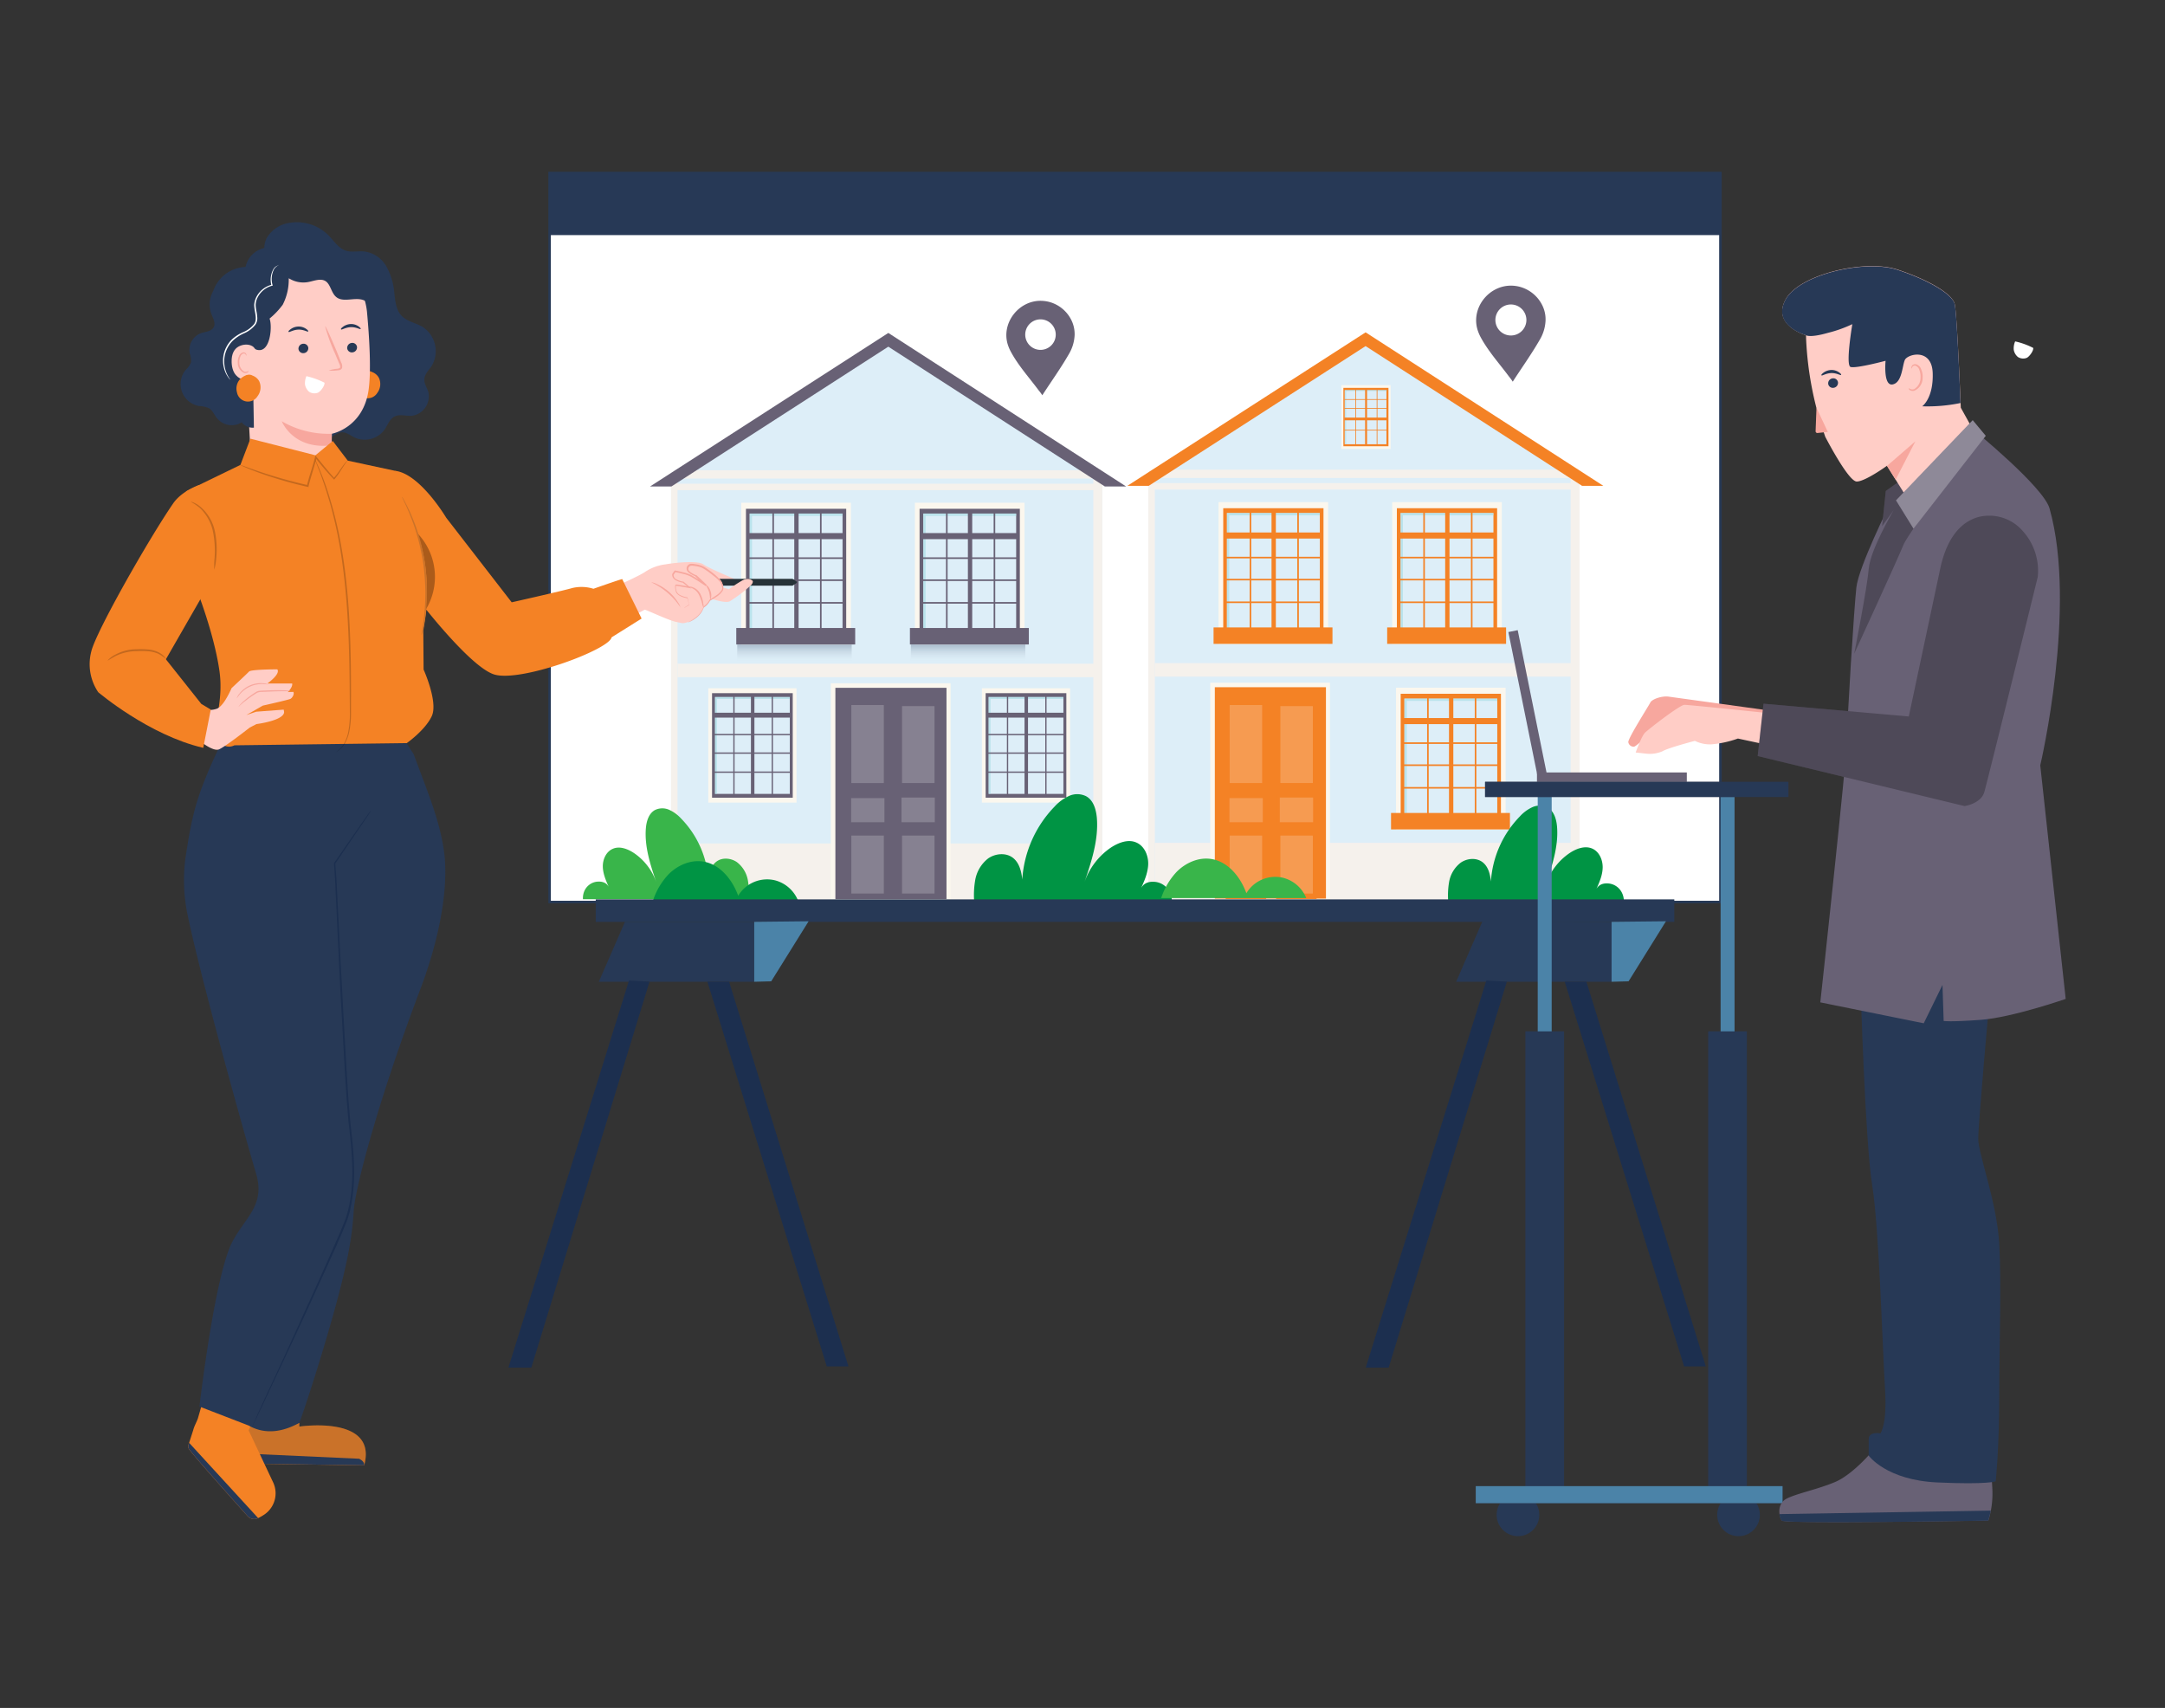 <svg xmlns="http://www.w3.org/2000/svg" xmlns:xlink="http://www.w3.org/1999/xlink" width="865.76" height="682.89" viewBox="0 0 865.76 682.89"><rect x="0" y="0" width="865.76" height="682.89" fill="#333333" stroke="none"/><defs><linearGradient id="fcbb0e82-05eb-45f9-a133-a3bc2c3e85ba" x1="317.7" y1="264.24" x2="317.7" y2="257.93" gradientUnits="userSpaceOnUse"><stop offset="0" stop-color="#c1d0d9" stop-opacity="0"/><stop offset="1" stop-color="#5e728d"/></linearGradient><linearGradient id="b9115de3-e084-40f1-b303-18910d61830b" x1="387.13" y1="264.24" x2="387.13" y2="257.9" xlink:href="#fcbb0e82-05eb-45f9-a133-a3bc2c3e85ba"/><clipPath id="b52f6da3-0761-4c1d-aa2d-7199c2bf9ec1"><path id="baa22142-cd12-449e-8503-23a8a517acad" data-name="SVGID" d="M83.07,553.4l21.81,6.16-5.45,12.33,9.81,20.84a10.26,10.26,0,0,1-4,13.13,15.84,15.84,0,0,1-2.65,1.39A3.6,3.6,0,0,1,99,606.19c-4.44-5-19.75-22-23.31-26.64a2,2,0,0,1-.32-1.86l1.88-5.83c.4-1.64,1.33-3.16,1.89-4.75Z" fill="#f48225" data-secondary="true"/></clipPath></defs><g style="isolation:isolate"><g id="a19a5eec-1be6-489f-9582-aafeb79999d4" data-name="Layer 1"><rect x="219.78" y="69.19" width="468.2" height="291.46" fill="#fff" stroke="#273956" stroke-miterlimit="10"/><rect x="219.78" y="69.19" width="468.41" height="24.81" fill="#273956"/><rect x="459.22" y="188.95" width="172.42" height="170.82" fill="#ddeef8"/><rect x="461.8" y="337.01" width="168.87" height="22.86" fill="#f5f1ec"/><rect x="461.8" y="265.14" width="168.87" height="5.39" fill="#f5f1ec"/><rect x="459.21" y="193.16" width="172.42" height="2.58" fill="#f5f1ec"/><rect x="459.22" y="188.95" width="2.59" height="170.82" fill="#f5f1ec"/><rect x="628.07" y="188.95" width="3.57" height="170.82" fill="#f5f1ec"/><rect x="487.28" y="200.77" width="43.83" height="56.77" fill="#fbf7ee"/><rect x="489.16" y="203.2" width="40.09" height="51.92" fill="#f48225" data-secondary="true"/><rect x="491.34" y="206.03" width="35.72" height="46.26" fill="#fdd0d0"/><rect x="490.63" y="205.1" width="37.15" height="48.11" fill="#ddeef8"/><polygon points="527.77 205.1 527.77 206.05 491.58 206.05 491.58 253.22 490.62 253.22 490.62 205.1 527.77 205.1" fill="#9adae1" opacity="0.52" style="mix-blend-mode:multiply"/><rect x="485.29" y="250.86" width="47.55" height="6.58" fill="#f48225" data-secondary="true"/><rect x="508.47" y="203.84" width="1.73" height="50.14" fill="#f48225" data-secondary="true"/><rect x="490.03" y="212.9" width="38.93" height="2.43" fill="#f48225" data-secondary="true"/><rect x="490.11" y="222.62" width="38.58" height="0.63" fill="#f48225" data-secondary="true"/><rect x="490.11" y="231.43" width="38.58" height="0.63" fill="#f48225" data-secondary="true"/><rect x="490.11" y="240.49" width="38.58" height="0.63" fill="#f48225" data-secondary="true"/><rect x="499.72" y="204.25" width="0.63" height="47.47" fill="#f48225" data-secondary="true"/><rect x="518.77" y="204.25" width="0.63" height="47.47" fill="#f48225" data-secondary="true"/><rect x="556.72" y="200.77" width="43.83" height="56.77" fill="#fbf7ee"/><rect x="558.59" y="203.2" width="40.09" height="51.92" fill="#f48225" data-secondary="true"/><rect x="560.78" y="206.03" width="35.72" height="46.26" fill="#fdd0d0"/><rect x="560.06" y="205.1" width="37.15" height="48.11" fill="#ddeef8"/><polygon points="597.21 205.1 597.21 206.05 561.02 206.05 561.02 253.22 560.06 253.22 560.06 205.1 597.21 205.1" fill="#9adae1" opacity="0.52" style="mix-blend-mode:multiply"/><rect x="554.72" y="250.86" width="47.55" height="6.58" fill="#f48225" data-secondary="true"/><rect x="577.91" y="203.84" width="1.73" height="50.14" fill="#f48225" data-secondary="true"/><rect x="559.47" y="212.9" width="38.93" height="2.43" fill="#f48225" data-secondary="true"/><rect x="559.55" y="222.62" width="38.58" height="0.63" fill="#f48225" data-secondary="true"/><rect x="559.55" y="231.43" width="38.58" height="0.63" fill="#f48225" data-secondary="true"/><rect x="559.55" y="240.49" width="38.58" height="0.63" fill="#f48225" data-secondary="true"/><rect x="569.16" y="204.25" width="0.63" height="47.47" fill="#f48225" data-secondary="true"/><rect x="588.21" y="204.25" width="0.63" height="47.47" fill="#f48225" data-secondary="true"/><rect x="558.25" y="274.97" width="43.83" height="56.77" fill="#fbf7ee"/><rect x="560.12" y="277.39" width="40.09" height="51.92" fill="#f48225" data-secondary="true"/><rect x="562.31" y="280.22" width="35.72" height="46.26" fill="#fdd0d0"/><rect x="561.59" y="279.3" width="37.15" height="48.11" fill="#ddeef8"/><polygon points="598.74 279.3 598.74 280.25 562.55 280.25 562.55 327.41 561.59 327.41 561.59 279.3 598.74 279.3" fill="#9adae1" opacity="0.52" style="mix-blend-mode:multiply"/><rect x="556.26" y="325.05" width="47.55" height="6.58" fill="#f48225" data-secondary="true"/><rect x="579.44" y="278.04" width="1.73" height="50.14" fill="#f48225" data-secondary="true"/><rect x="561" y="287.1" width="38.93" height="2.43" fill="#f48225" data-secondary="true"/><rect x="561.08" y="296.81" width="38.58" height="0.63" fill="#f48225" data-secondary="true"/><rect x="561.08" y="305.63" width="38.58" height="0.63" fill="#f48225" data-secondary="true"/><rect x="561.08" y="314.68" width="38.58" height="0.63" fill="#f48225" data-secondary="true"/><rect x="570.69" y="278.44" width="0.63" height="47.47" fill="#f48225" data-secondary="true"/><rect x="589.74" y="278.44" width="0.63" height="47.47" fill="#f48225" data-secondary="true"/><rect x="483.96" y="272.96" width="47.88" height="86.7" fill="#fbf7ee"/><rect x="485.8" y="274.77" width="44.43" height="84.51" fill="#f48225" data-secondary="true"/><polygon points="631.83 189.03 628.07 189.03 461.8 188.95 459.04 188.95 460.97 187.78 545.99 135.92 629.8 187.78 631.83 189.03" fill="#ddeef8"/><polygon points="631.83 189.03 631.63 189.03 631.63 191.11 459.21 191.11 459.21 188.95 459.04 188.95 460.97 187.78 629.8 187.78 631.83 189.03" fill="#f5f1ec"/><polygon points="641.17 194.26 632.66 194.26 546.09 138.38 459.35 194.26 450.81 194.26 546.09 132.88 641.17 194.26" fill="#f48225" data-secondary="true"/><rect x="536.37" y="153.99" width="19.71" height="25.53" fill="#fbf7ee"/><rect x="537.21" y="155.08" width="18.02" height="23.34" fill="#f48225" data-secondary="true"/><rect x="538.19" y="156.36" width="16.06" height="20.8" fill="#fdd0d0"/><rect x="537.72" y="155.99" width="16.7" height="21.63" fill="#ddeef8"/><polygon points="554.57 155.94 554.57 156.37 538.3 156.37 538.3 177.57 537.87 177.57 537.87 155.94 554.57 155.94" fill="#9adae1" opacity="0.52" style="mix-blend-mode:multiply"/><rect x="545.89" y="155.37" width="0.78" height="22.54" fill="#f48225" data-secondary="true"/><rect x="537.6" y="166.96" width="17.5" height="1.09" fill="#f48225" data-secondary="true"/><rect x="537.64" y="163.18" width="17.34" height="0.28" fill="#f48225" data-secondary="true"/><rect x="537.64" y="159.59" width="17.34" height="0.28" fill="#f48225" data-secondary="true"/><rect x="537.64" y="171.85" width="17.34" height="0.28" fill="#f48225" data-secondary="true"/><rect x="541.96" y="155.56" width="0.28" height="22.5" fill="#f48225" data-secondary="true"/><rect x="550.53" y="155.56" width="0.28" height="22.5" fill="#f48225" data-secondary="true"/><path d="M649.35,360.63h-70.2a31.28,31.28,0,0,1,.29-7.74,12.43,12.43,0,0,1,4.66-7.95c2.58-1.81,6.33-2.11,8.81-.17,2.26,1.76,3,4.83,3.29,7.69a41,41,0,0,1,11.55-26,15.59,15.59,0,0,1,5-3.71,7.09,7.09,0,0,1,6.09.1c2.64,1.48,3.58,4.79,3.81,7.79.61,7.84-2,15.53-4.49,23a24.57,24.57,0,0,1,9.45-12.51c2.7-1.82,6.19-3.14,9.15-1.82,2.75,1.23,4.16,4.45,4.13,7.47s-1.24,5.86-2.48,8.6c1.11-1.87,2.93-2.36,5.1-2.11a6.63,6.63,0,0,1,5.07,3.66A7.29,7.29,0,0,1,649.35,360.63Z" fill="#009444"/><path d="M616.78,122.14a14.12,14.12,0,0,0-9.27-7.53,14.27,14.27,0,0,0-3.31-.4c-9,0-16,9-13.34,17.67a17.63,17.63,0,0,0,1.37,3.19c3.08,5.6,7.45,10.42,11.24,15.54a18.69,18.69,0,0,1,1.46,2c3.58-5.56,7.49-11,10.77-16.71a16.34,16.34,0,0,0,2.35-7.72A12.7,12.7,0,0,0,616.78,122.14Zm-12.59,12a6.2,6.2,0,1,1,6.2-6.2A6.2,6.2,0,0,1,604.19,134.14Z" fill="#686175" data-primary="true"/><rect x="268.36" y="189.19" width="172.42" height="170.82" fill="#ddeef8"/><rect x="270.94" y="337.24" width="168.87" height="22.86" fill="#f5f1ec"/><rect x="270.94" y="265.37" width="168.87" height="5.39" fill="#f5f1ec"/><rect x="268.35" y="193.4" width="172.42" height="2.58" fill="#f5f1ec"/><rect x="268.36" y="189.19" width="2.58" height="170.82" fill="#f5f1ec"/><rect x="437.21" y="189.19" width="3.57" height="170.82" fill="#f5f1ec"/><rect x="296.43" y="201.01" width="43.83" height="56.77" fill="#fbf7ee"/><rect x="298.3" y="203.43" width="40.09" height="51.92" fill="#686175" data-primary="true"/><rect x="300.48" y="206.26" width="35.72" height="46.26" fill="#fdd0d0"/><rect x="299.77" y="205.33" width="37.15" height="48.11" fill="#ddeef8"/><polygon points="336.91 205.34 336.91 206.29 300.73 206.29 300.73 253.45 299.76 253.45 299.76 205.34 336.91 205.34" fill="#9adae1" opacity="0.52" style="mix-blend-mode:multiply"/><rect x="294.43" y="251.09" width="47.55" height="6.58" fill="#686175" data-primary="true"/><rect x="317.62" y="204.08" width="1.73" height="50.14" fill="#686175" data-primary="true"/><rect x="299.18" y="213.14" width="38.93" height="2.43" fill="#686175" data-primary="true"/><rect x="299.26" y="222.85" width="38.58" height="0.63" fill="#686175" data-primary="true"/><rect x="299.26" y="231.66" width="38.58" height="0.63" fill="#686175" data-primary="true"/><rect x="299.26" y="240.72" width="38.58" height="0.63" fill="#686175" data-primary="true"/><rect x="308.87" y="204.48" width="0.63" height="47.47" fill="#686175" data-primary="true"/><rect x="327.91" y="204.48" width="0.63" height="47.47" fill="#686175" data-primary="true"/><rect x="294.81" y="257.73" width="45.78" height="6.62" opacity="0.39" fill="url(#fcbb0e82-05eb-45f9-a133-a3bc2c3e85ba)" style="mix-blend-mode:multiply"/><rect x="365.86" y="201.01" width="43.83" height="56.77" fill="#fbf7ee"/><rect x="367.73" y="203.43" width="40.09" height="51.92" fill="#686175" data-primary="true"/><rect x="369.92" y="206.26" width="35.72" height="46.26" fill="#fdd0d0"/><rect x="369.2" y="205.33" width="37.15" height="48.11" fill="#ddeef8"/><polygon points="406.35 205.34 406.35 206.29 370.16 206.29 370.16 253.45 369.2 253.45 369.2 205.34 406.35 205.34" fill="#9adae1" opacity="0.52" style="mix-blend-mode:multiply"/><rect x="363.87" y="251.09" width="47.55" height="6.58" fill="#686175" data-primary="true"/><rect x="387.05" y="204.08" width="1.73" height="50.14" fill="#686175" data-primary="true"/><rect x="368.61" y="213.14" width="38.93" height="2.43" fill="#686175" data-primary="true"/><rect x="368.69" y="222.85" width="38.58" height="0.63" fill="#686175" data-primary="true"/><rect x="368.69" y="231.66" width="38.58" height="0.63" fill="#686175" data-primary="true"/><rect x="368.69" y="240.72" width="38.58" height="0.63" fill="#686175" data-primary="true"/><rect x="378.3" y="204.48" width="0.63" height="47.47" fill="#686175" data-primary="true"/><rect x="397.35" y="204.48" width="0.63" height="47.47" fill="#686175" data-primary="true"/><rect x="364.24" y="257.7" width="45.78" height="6.65" opacity="0.39" fill="url(#b9115de3-e084-40f1-b303-18910d61830b)" style="mix-blend-mode:multiply"/><rect x="392.64" y="275.2" width="35.29" height="45.71" fill="#fbf7ee"/><rect x="394.15" y="277.15" width="32.27" height="41.8" fill="#686175" data-primary="true"/><rect x="395.91" y="279.43" width="28.75" height="37.24" fill="#fdd0d0"/><rect x="395.33" y="278.69" width="29.91" height="38.73" fill="#ddeef8"/><polygon points="425.23 278.69 425.23 279.45 396.1 279.45 396.1 317.42 395.33 317.42 395.33 278.69 425.23 278.69" fill="#9adae1" opacity="0.52" style="mix-blend-mode:multiply"/><rect x="409.7" y="277.67" width="1.39" height="40.37" fill="#686175" data-primary="true"/><rect x="394.85" y="284.97" width="31.34" height="1.95" fill="#686175" data-primary="true"/><rect x="394.92" y="293.44" width="31.06" height="0.53" fill="#686175" data-primary="true"/><rect x="394.92" y="300.85" width="31.06" height="0.53" fill="#686175" data-primary="true"/><rect x="394.92" y="308.47" width="31.06" height="0.53" fill="#686175" data-primary="true"/><rect x="402.65" y="278" width="0.51" height="39.91" fill="#686175" data-primary="true"/><rect x="417.99" y="278" width="0.51" height="39.91" fill="#686175" data-primary="true"/><rect x="283.23" y="275.2" width="35.29" height="45.71" fill="#fbf7ee"/><rect x="284.74" y="277.15" width="32.27" height="41.8" fill="#686175" data-primary="true"/><rect x="286.5" y="279.43" width="28.75" height="37.24" fill="#fdd0d0"/><rect x="285.92" y="278.69" width="29.91" height="38.73" fill="#ddeef8"/><polygon points="315.82 278.69 315.82 279.45 286.69 279.45 286.69 317.42 285.92 317.42 285.92 278.69 315.82 278.69" fill="#9adae1" opacity="0.52" style="mix-blend-mode:multiply"/><rect x="300.29" y="277.67" width="1.39" height="40.37" fill="#686175" data-primary="true"/><rect x="285.44" y="284.97" width="31.34" height="1.95" fill="#686175" data-primary="true"/><rect x="285.51" y="293.44" width="31.06" height="0.53" fill="#686175" data-primary="true"/><rect x="285.51" y="300.85" width="31.06" height="0.53" fill="#686175" data-primary="true"/><rect x="285.51" y="308.47" width="31.06" height="0.53" fill="#686175" data-primary="true"/><rect x="293.24" y="278" width="0.51" height="39.91" fill="#686175" data-primary="true"/><rect x="308.58" y="278" width="0.51" height="39.91" fill="#686175" data-primary="true"/><rect x="332.23" y="273.19" width="47.88" height="86.7" fill="#fbf7ee"/><rect x="334.06" y="275.01" width="44.43" height="84.51" fill="#686175" data-primary="true"/><polygon points="440.97 189.27 437.21 189.27 270.94 189.19 268.18 189.19 270.11 188.01 355.13 136.15 438.94 188.01 440.97 189.27" fill="#ddeef8"/><polygon points="440.97 189.27 440.78 189.27 440.78 191.35 268.36 191.35 268.36 189.19 268.18 189.19 270.11 188.01 438.94 188.01 440.97 189.27" fill="#f5f1ec"/><polygon points="450.31 194.5 441.8 194.5 355.23 138.61 268.5 194.5 259.96 194.5 355.23 133.12 450.31 194.5" fill="#686175" data-primary="true"/><path d="M468.6,360.86h-79a34.74,34.74,0,0,1,.33-8.71,14,14,0,0,1,5.25-8.94c2.89-2,7.12-2.38,9.91-.2,2.54,2,3.38,5.44,3.7,8.66a46.14,46.14,0,0,1,13-29.25,17.78,17.78,0,0,1,5.69-4.17,8,8,0,0,1,6.85.11c3,1.66,4,5.39,4.3,8.77.68,8.83-2.21,17.48-5.06,25.86a27.75,27.75,0,0,1,10.63-14.08c3.05-2,7-3.53,10.3-2,3.1,1.39,4.69,5,4.66,8.4s-1.4,6.6-2.8,9.68c1.25-2.1,3.3-2.65,5.74-2.37a7.46,7.46,0,0,1,5.71,4.12A8.19,8.19,0,0,1,468.6,360.86Z" fill="#009444"/><path d="M233.12,359.54h66.26a29.29,29.29,0,0,0-.27-7.31,11.72,11.72,0,0,0-4.4-7.5c-2.43-1.71-6-2-8.31-.16-2.13,1.66-2.84,4.55-3.11,7.25a38.68,38.68,0,0,0-10.9-24.52,14.76,14.76,0,0,0-4.77-3.5,6.73,6.73,0,0,0-5.75.1c-2.48,1.39-3.37,4.52-3.6,7.35-.57,7.4,1.85,14.66,4.24,21.69a23.23,23.23,0,0,0-8.91-11.81c-2.55-1.71-5.85-3-8.64-1.71-2.6,1.16-3.93,4.2-3.9,7s1.17,5.54,2.34,8.12c-1-1.76-2.77-2.22-4.81-2A6.27,6.27,0,0,0,233.8,356,7.06,7.06,0,0,0,233.12,359.54Z" fill="#39b54a"/><path d="M319.13,360.08h-58a28,28,0,0,1,6.21-10.5c3.57-3.59,8.69-5.86,13.69-5.13,6.83,1,11.83,7.22,14.16,13.71A13.47,13.47,0,0,1,310,352,13.69,13.69,0,0,1,319.13,360.08Z" fill="#009444"/><path d="M428.47,128.07a13.87,13.87,0,0,0-9.12-7.41,14.39,14.39,0,0,0-3.26-.39c-8.81,0-15.69,8.9-13.12,17.39a16.43,16.43,0,0,0,1.35,3.14c3,5.52,7.32,10.26,11.05,15.3a17.69,17.69,0,0,1,1.44,1.94c3.52-5.47,7.37-10.79,10.61-16.44a16.29,16.29,0,0,0,2.31-7.59A12.64,12.64,0,0,0,428.47,128.07Zm-12.39,11.82a6.1,6.1,0,1,1,6.1-6.11A6.1,6.1,0,0,1,416.08,139.89Z" fill="#686175" data-primary="true"/><rect x="238.23" y="359.6" width="431.31" height="8.99" fill="#273956"/><polygon points="249.91 368.59 239.46 392.54 301.61 392.54 301.61 368.58 249.91 368.59" fill="#273956"/><polygon points="301.61 392.54 308.4 392.36 323.36 368.35 301.61 368.58 301.61 392.54" fill="#4b83a8"/><polygon points="282.88 392.51 330.61 546.33 339.29 546.33 291.56 392.51 282.88 392.51" fill="#1c2f4f"/><polygon points="259.73 392.51 212.48 546.81 203.31 546.81 251.53 392.03 259.73 392.51" fill="#1c2f4f"/><polygon points="592.81 368.39 582.3 392.54 644.45 392.54 644.45 368.58 592.81 368.39" fill="#273956"/><polygon points="644.45 392.54 651.25 392.36 666.2 368.35 644.45 368.58 644.45 392.54" fill="#4b83a8"/><polygon points="625.72 392.51 673.45 546.33 682.13 546.33 634.39 392.51 625.72 392.51" fill="#1c2f4f"/><polygon points="602.57 392.51 555.32 546.81 546.15 546.81 594.37 392.03 602.57 392.51" fill="#1c2f4f"/><circle cx="695.22" cy="605.68" r="8.53" fill="#273956"/><circle cx="607.02" cy="605.68" r="8.53" fill="#273956"/><rect x="614.92" y="316.94" width="5.58" height="279.12" fill="#4b83a8"/><rect x="609.98" y="412.36" width="15.48" height="183.7" fill="#273956"/><rect x="688.05" y="316.94" width="5.58" height="279.12" fill="#4b83a8"/><rect x="683.08" y="412.36" width="15.48" height="183.7" fill="#273956"/><rect x="590.14" y="594.2" width="122.69" height="6.83" fill="#2f2e41"/><rect x="590.14" y="594.2" width="122.69" height="6.83" fill="#4b83a8"/><path d="M748.93,580s-7.92,9.55-15.15,12.58-15.84,4.67-19.58,6.77-2.8,7.22-1.64,8.62,82.55,0,82.55,0a35.91,35.91,0,0,0,1.64-11.87,105,105,0,0,0-1.16-12.14Z" fill="#686175" data-primary="true"/><path d="M712.52,608c1.18,1.41,82.55,0,82.55,0a31.1,31.1,0,0,0,1-4l-84.49,1.39A5.52,5.52,0,0,0,712.52,608Z" fill="#273956"/><path d="M744,393.68s1.85,62.92,4.66,80.15,4.21,67.11,5.14,81.55-1.87,17.72-1.87,17.72-4.66-.92-4.66,2.33V582s7,9.81,27.5,10.73,23.3-.47,23.3-.47,1.4-13,1.4-34,.94-44.29,0-61-8.39-35.88-8.39-41.94,4.66-57.77,4.66-57.77,1.86-13.53-11.65-14S744,385.8,744,385.8Z" fill="#273956"/><path d="M755.8,201.42s-12.53,25.1-13.46,33.46-3.72,53-3.72,60.41-10.7,105.49-10.7,105.49l41.36,8.36,7.5-15.33.47,14.4s2.33.48,14.88-.45,33.92-8.37,33.92-8.37L815.88,306s14.86-63.2,3.71-102.71c-2.45-8.68-30.6-31.59-30.6-31.59Z" fill="#686175" data-primary="true"/><path d="M761.1,191.31l-7,5-1.46,14.07,4.66-6.46s-9.38,15.81-10,23.44-5.82,34-5.82,34,17-36.93,19.63-43.38,30.2-41.06,30.2-41.06l-8.79-5.82Z" fill="#686175" data-primary="true"/><path d="M761.1,191.31l-7,5-1.46,14.07,4.66-6.46s-9.38,15.81-10,23.44-5.82,34-5.82,34,17-36.93,19.63-43.38,30.2-41.06,30.2-41.06l-8.79-5.82Z" opacity="0.25" style="isolation:isolate"/><path d="M729.25,172.74l.64,1.88s9.22,17.91,12.6,17.91,12.09-6.3,12.09-6.3l9.67,15.48,24.68-30L784.1,163s-1.48-37.59-2.45-41.48-9.64-9.31-22.71-13.69-39.68,1.86-45,12.1,8.24,14.1,8.24,14.1a13.54,13.54,0,0,1,.06,1.4A134,134,0,0,0,729.25,172.74Z" fill="#ffcdc6"/><path d="M758.89,107.91c-13-4.35-39.68,1.86-45,12.1s8.23,14,8.23,14,1.48,1.19,8.83-.92a51.31,51.31,0,0,0,9.78-3.49s-2.8,16.41-.71,17.12,14-2.46,14-2.46-1,10.14,2.8,9.45,3.84-7.34,4.9-9.77,10.83-4.92,11.15,5.22-4.19,13.29-4.19,13.29a64.92,64.92,0,0,0,15.3-1.31c-.27-7.65-1.49-36.24-2.33-39.61C780.69,117.76,771.9,112.25,758.89,107.91Z" fill="#273956"/><polygon points="754.58 186.29 765.93 176.46 758.04 191.78 754.58 186.29" fill="#f7a79e"/><polygon points="788.87 168 758.19 200.06 765.19 211.37 794.08 174.25 788.87 168" fill="#686175" data-primary="true"/><polygon points="788.87 168 758.19 200.06 765.19 211.37 794.08 174.25 788.87 168" fill="#fff" opacity="0.25" style="isolation:isolate"/><path d="M705.21,283.77l-37.83-5.22c-2.77-.42-6.79,1-7.43,2.33s-9.16,14.64-8.8,15.91a2.16,2.16,0,0,0,2.2,1.76c1.1,0,6.6-5.83,6.6-5.83l8.77-3.29s-9.13,5.48-7.32,6.39,3.85.14,6-.53,7.7-2.33,7.7-2.33a42.42,42.42,0,0,0,7.43,1.09c2.94,0,7.86-3.49,7.86-3.49L706,293.29Z" fill="#f7a79e"/><path d="M706.6,285.07s-31.17-3.26-33-3.26-14.41,9.77-15.8,11.16-3.71,7.9-3.71,7.9l4.18.46a12.81,12.81,0,0,0,6.5-.93c2.32-1.4,13-4.18,13-4.18a13.58,13.58,0,0,0,6.5,1.4,41.68,41.68,0,0,0,10.7-2.33l13,2.79Z" fill="#ffcdc6"/><path d="M791.08,206.74a17.67,17.67,0,0,1,17.69,5.46,23.71,23.71,0,0,1,6.1,18.5s-20,81.32-21.37,86-7.91,5.59-7.91,5.59l-82.71-20,2.33-20.92,58.1,5.11,12.54-59C778.82,213.47,785.32,208.35,791.08,206.74Z" fill="#686175" data-primary="true"/><path d="M791.08,206.74a17.67,17.67,0,0,1,17.69,5.46,23.71,23.71,0,0,1,6.1,18.5s-20,81.32-21.37,86-7.91,5.59-7.91,5.59l-82.71-20,2.33-20.92,58.1,5.11,12.54-59C778.82,213.47,785.32,208.35,791.08,206.74Z" opacity="0.25" style="isolation:isolate"/><g id="a6432cae-1dff-4cdb-8583-c27c72409c6c" data-name="a820c206-3be4-4c60-96e0-5d11a03dad6b"><rect x="609.08" y="251.74" width="3.81" height="59.92" transform="translate(-43.73 126.78) rotate(-11.44)" fill="#686175" data-primary="true"/><rect x="614.62" y="308.85" width="59.92" height="3.81" fill="#686175" data-primary="true"/></g><rect x="593.87" y="312.61" width="121.29" height="6.05" fill="#2f2e41"/><rect x="593.87" y="312.61" width="121.29" height="6.05" fill="#273956"/><path d="M108.93,105.62c-3.28-2.09-4.08-6.93-2.3-10.4a12.68,12.68,0,0,1,9.42-6.16,17.85,17.85,0,0,1,15.4,5.12c2.13,2.18,3.85,5,6.72,6,2.54.88,5.33,0,8,.44a12,12,0,0,1,8.43,6.06A25.94,25.94,0,0,1,157.67,117c.38,3.28.64,6.87,2.91,9.24s5.71,2.82,8.45,4.49a11.58,11.58,0,0,1,3.45,15.82c-1.09,1.54-2.66,3.08-2.78,5s1,3.32,1.54,5a7.84,7.84,0,0,1-5.65,9.52,9.06,9.06,0,0,1-1,.19c-2.29.12-4.73-.76-6.78.26s-2.78,3.46-4.09,5.33a9.8,9.8,0,0,1-11.93,3.08c-1.67-.83-3.25-2.19-5.12-2.06s-3.33,1.71-5.16,2.07c-2.39.47-4.63-1.3-6.17-3.29s-2.41-4.31-4.25-6c-2.39-2.12-5.74-2.65-8.76-3.69A24.74,24.74,0,0,1,97,130.49a25.17,25.17,0,0,1,1.37-3.21" fill="#273956"/><path d="M143.73,150.37a6.89,6.89,0,0,1,2.66-1.76h-.2a3.82,3.82,0,0,1,.57-.11,2.7,2.7,0,0,1,2.08.27h0a5,5,0,0,1,2.7,2.35,5.87,5.87,0,0,1-.68,6,4.47,4.47,0,0,1-8.2-1.54A5.52,5.52,0,0,1,143.73,150.37Z" fill="#f48225" data-secondary="true"/><path d="M100.13,179.77l-3.29-60.33a5.45,5.45,0,0,1,4.71-5.66l28.68-8.11c9.25-1.25,15.7,10,16.55,19.24.94,10.29,1.68,22.89.67,30.62-2,15.54-14.74,17.9-14.74,17.9s-.09,3.91,0,9.53l-5.85,19.12Z" fill="#ffcdc6"/><path d="M142.77,138.83a2,2,0,0,1-1.85,2.06,1.86,1.86,0,0,1-2.08-1.64.22.22,0,0,1,0-.08,2,2,0,0,1,1.85-2.06,1.86,1.86,0,0,1,2.08,1.64A.22.22,0,0,1,142.77,138.83Z" fill="#273956"/><path d="M144.22,131.54c-.23.27-1.77-.8-3.91-.73s-3.67,1.17-3.9.92.12-.59.79-1.11a5.58,5.58,0,0,1,3.08-1.06,5.14,5.14,0,0,1,3.08.92C144.11,131,144.34,131.42,144.22,131.54Z" fill="#273956"/><path d="M123.29,139.14a2,2,0,0,1-1.85,2.06,1.9,1.9,0,0,1-2.09-1.71v0a2,2,0,0,1,1.85-2.05,1.89,1.89,0,0,1,2.09,1.65A.22.22,0,0,0,123.29,139.14Z" fill="#273956"/><path d="M123.24,132.53c-.23.28-1.77-.8-3.9-.74s-3.68,1.19-3.91.93.11-.59.79-1.1a5.4,5.4,0,0,1,3.08-1.06,5.22,5.22,0,0,1,3.08.91C123.13,132,123.42,132.42,123.24,132.53Z" fill="#273956"/><path d="M131.45,148.15a14,14,0,0,1,3.45-.72c.54-.08,1-.2,1.14-.57a2.86,2.86,0,0,0-.42-1.54l-1.72-4.12A71.3,71.3,0,0,1,130,130.42c.24-.09,2.38,4.62,4.79,10.41l1.66,4.13a3.07,3.07,0,0,1,.34,2.14,1.3,1.3,0,0,1-.86.82,3.23,3.23,0,0,1-.93.15A13.31,13.31,0,0,1,131.45,148.15Z" fill="#f7a79e"/><path d="M132.67,173.43a37.17,37.17,0,0,1-20-5s4.47,11.5,19.92,9.62Z" fill="#f7a79e"/><path d="M157.2,121.64a10.78,10.78,0,0,0-4.08-5.87,39.61,39.61,0,0,1-3.45-2c-2.23-1.8-2.74-5-4.13-7.46a11.73,11.73,0,0,0-8.9-5.91c-3.08-.31-6.16.61-9.24-.14-2.22-.55-4.14-2-6.38-2.42-4.33-.85-8.38,2.31-11.46,5.42,0,3.08,2.47,5.21,4.87,7.21a10.77,10.77,0,0,0,8.75,2.31c2.39-.43,5-1.63,7-.37s2.27,4.62,4.19,6.27c2.74,2.39,7.12.16,10.6,1.19,2.7.8,4.38,3.37,6.16,5.54s4.48,4.22,7.16,3.42A30.8,30.8,0,0,0,157.2,121.64Z" fill="#273956"/><path d="M124.47,108.47c-1.94-.57-5.94-1.83-7-3.53a12,12,0,0,0-10.4-6,9.86,9.86,0,0,0-8.87,7.79A14.23,14.23,0,0,0,86,114.6a17.11,17.11,0,0,0-.77,1.82,10.82,10.82,0,0,0-.72,9.06c.68,1.77,1.83,3.72.92,5.39s-3.26,1.74-5.08,2.35a7.17,7.17,0,0,0-4.5,8,9,9,0,0,1,.57,3.52,7.7,7.7,0,0,1-2.11,3.08,8.92,8.92,0,0,0,5.23,14.51,11.28,11.28,0,0,1,4.09.92c1.39.85,2,2.51,3,3.81a7.7,7.7,0,0,0,8.33,2.61,7.33,7.33,0,0,0,1.68-.84,5.49,5.49,0,0,0,4.89,2.15l-.57-32.62a2.7,2.7,0,0,0,2,1.54c5.23,1.18,6-9.61,4.83-12.52a31,31,0,0,0,5.26-5.53,21.87,21.87,0,0,0,2.41-10.59C117.26,111.37,125.33,108.7,124.47,108.47Z" fill="#273956"/><path d="M102.37,141c-.16-3.32-4.22-4-7.09-2.37-1.54.91-2.79,2.76-2.65,6.27.39,9.4,9.74,7.07,9.74,6.79S102.57,144.88,102.37,141Z" fill="#ffcdc6"/><path d="M99.36,148.26a4.61,4.61,0,0,1-.43.26,1.74,1.74,0,0,1-1.21.08,4.06,4.06,0,0,1-2-3.56,5.28,5.28,0,0,1,.37-2.36,1.9,1.9,0,0,1,1.17-1.31.84.84,0,0,1,1,.4c.14.26.1.45.14.46s.2-.15.11-.53a1.1,1.1,0,0,0-.4-.59,1.27,1.27,0,0,0-.91-.2,2.33,2.33,0,0,0-1.65,1.54,5.6,5.6,0,0,0-.46,2.65,4.27,4.27,0,0,0,2.56,4,1.78,1.78,0,0,0,1.54-.31C99.35,148.49,99.4,148.27,99.36,148.26Z" fill="#f7a79e"/><path d="M111.55,105.93a5.47,5.47,0,0,0-1.87,1.54A8.6,8.6,0,0,0,109,114v.25h-.23a9.11,9.11,0,0,0-6.05,5.33,6.94,6.94,0,0,0-.48,2.29,13.66,13.66,0,0,0,.29,2.48,18.42,18.42,0,0,1,.36,2.67,4.53,4.53,0,0,1-.74,2.77,11.39,11.39,0,0,1-4.62,3.5,16.2,16.2,0,0,0-4.36,2.86,11.69,11.69,0,0,0-3.5,7.88,12.21,12.21,0,0,0,1.23,5.79c.63,1.28,1.16,1.89,1.1,1.94s-.16-.14-.4-.43a9.91,9.91,0,0,1-.93-1.39,11.9,11.9,0,0,1,2.07-14.22,16,16,0,0,1,4.51-2.92,10.9,10.9,0,0,0,4.4-3.28c1-1.44.57-3.29.3-5a16.31,16.31,0,0,1-.3-2.6,8,8,0,0,1,.56-2.5,9.53,9.53,0,0,1,6.5-5.59l-.17.31a8.75,8.75,0,0,1,.94-6.78,3.84,3.84,0,0,1,1.54-1.19C111.33,106,111.55,105.9,111.55,105.93Z" fill="#fff"/><path d="M95.85,151.77A6.85,6.85,0,0,1,98.52,150h-.2a4.85,4.85,0,0,1,.57-.09,2.68,2.68,0,0,1,2.09.26h0a4.91,4.91,0,0,1,2.68,2.27,5.85,5.85,0,0,1-.69,6,4.47,4.47,0,0,1-8.2-1.54A5.57,5.57,0,0,1,95.85,151.77Z" fill="#f48225" data-secondary="true"/><path d="M122.53,150.41a30.49,30.49,0,0,1,7.23,2.61c.2,1.09-1.54,3.54-2.65,4a3.89,3.89,0,0,1-3.49-.38,4.81,4.81,0,0,1-1.66-3A7.13,7.13,0,0,1,122.53,150.41Z" fill="#fff"/><path d="M119.7,568.85v1.54s31.42-4.71,25.94,15.5l-51.24-.76,1-17A29.27,29.27,0,0,0,119.7,568.85Z" fill="#f48225" data-secondary="true"/><path d="M119.7,568.85v1.54s31.42-4.71,25.94,15.5l-51.24-.76,1-17A29.27,29.27,0,0,0,119.7,568.85Z" fill="#263238" opacity="0.2"/><path d="M94.39,585.12l.23-4.1,49,2.23s2.27,1,2,2.62Z" fill="#273956"/><path id="aaf32a87-4e63-415d-b25b-e9bdc521e832" data-name="SVGID" d="M83.07,553.4l21.81,6.16-5.45,12.33,9.81,20.84a10.26,10.26,0,0,1-4,13.13,15.84,15.84,0,0,1-2.65,1.39A3.6,3.6,0,0,1,99,606.19c-4.44-5-19.75-22-23.31-26.64a2,2,0,0,1-.32-1.86l1.88-5.83c.4-1.64,1.33-3.16,1.89-4.75Z" fill="#f48225" data-secondary="true"/><g clip-path="url(#b52f6da3-0761-4c1d-aa2d-7199c2bf9ec1)"><polygon points="75.52 576.76 103.41 607.17 100.54 609.8 89.05 605.13 72.65 579.16 75.52 576.76" fill="#273956"/></g><path d="M75.15,366.39a67,67,0,0,1-1-23.2c2.82-18.75,4.62-25.69,14.24-46l2.38.57,71.83-.57,2.8,4.31c6.17,16.64,10.39,26.56,12.13,38.73,2,14-1.54,34.28-9.25,54.77-16.8,44.24-26.18,79.61-26.83,89.13s-1.66,19.37-10.49,49.53c-6.45,22-11.21,35.2-11.21,35.2-6.7,3.77-13.87,4.79-20.27,1.13l-19.72-7.61s6-52,13.09-65.73c5.09-9.92,13.4-14.63,9.52-27.56S80.43,391.83,75.15,366.39Z" fill="#273956"/><path d="M148.21,324.2l-.26.34-.76,1-2.88,4.08-10.78,15.52h0c.52,5.8.72,12.53,1.09,20s.74,15.76,1.17,24.65,1,18.36,1.54,28.29,1.1,20.32,2.1,31c1,8.89,1.94,17.62,1.19,26-.18,2.06-.47,4.12-.85,6.16a42,42,0,0,1-1.54,5.93c-1.42,3.77-3.08,7.42-4.62,11-6.27,14.35-12.14,27-17,37.77s-8.89,19.2-11.63,25.18c-1.36,3-2.42,5.28-3.08,6.89-.34.75-.62,1.35-.8,1.78s-.26.62-.26.62c.12-.19.22-.39.32-.59.2-.43.49-1,.86-1.77l3.27-6.81c2.8-6,6.85-14.55,11.84-25.17s10.79-23.32,17.18-37.5c1.54-3.56,3.19-7.18,4.62-11a38.84,38.84,0,0,0,1.54-6c.4-2.05.66-4.13.86-6.26.77-8.47-.15-17.25-1.18-26.18-1-10.65-1.54-21.05-2.11-31s-1.05-19.41-1.54-28.28-.88-17.13-1.27-24.65-.63-14.25-1.18-20v.12l10.63-15.6,2.8-4.15c.29-.46.52-.81.71-1.07A2.21,2.21,0,0,0,148.21,324.2Z" fill="#1c2f4f"/><path d="M244,235.43s10.79-4.7,13.87-6.7a18.55,18.55,0,0,1,8.3-3.09c3.51-.63,12.82-1.63,15.08,0s12.43,5.8,12.43,5.8l-13.43,7.27s-2.2,9.12-4.87,9.93-2.2.56-5.07,0-12.23-5-12.5-4.87-9.91,5.4-9.91,5.4Z" fill="#ffcdc6"/><path d="M284.93,234.16h32l1.54-1a.43.43,0,0,0,.11-.6.29.29,0,0,0-.11-.11l-1.54-1h-32Z" fill="#263238"/><path d="M301,232.28s-1.54-1.83-4.5,0a57.4,57.4,0,0,0-5,3.3c-.68-.17-1.36-.37-2-.6l-4.3,2-.46,2.52s5.41,1.82,7.12.91a59.6,59.6,0,0,0,8.68-6.65C301.27,232.75,301,232.28,301,232.28Z" fill="#ffcdc6"/><path d="M272.12,242.91a6.6,6.6,0,0,0-1-2.09,19.64,19.64,0,0,0-8.48-7.3,6.12,6.12,0,0,0-2.24-.71,28.43,28.43,0,0,1,11.76,10.1Z" fill="#f7a79e"/><path d="M133.07,176.31l6,7.87,19,4.08s14,29.7,13.32,43.36a136.08,136.08,0,0,1-2.12,20.44l.12,15.64s5.89,13,3.27,18.63-10,10.79-10,10.79L93.73,298s-4.9,2.82-7.47-4.54c-1.11-3.08,3.17-12.62,1.54-24.88-2.28-16.47-10.45-36.26-10.45-36.26l-2.94-35.89,21.72-10.54,4-10.49,26,6.64Z" fill="#f48225" data-secondary="true"/><path d="M248.82,231.54c-.73.08-11.5,3.87-11.5,3.87a16.07,16.07,0,0,0-8.4-.32c-4,1.17-24.3,5.73-24.3,5.73L178.43,207s-10.49-17.67-20.5-18.76l8,49.78s21.24,28.07,31.47,31.58,46.21-9.78,47.17-14.77l12-7.52Z" fill="#f48225" data-secondary="true"/><path d="M96.07,185.93a2.12,2.12,0,0,0,.51.28l1.54.66c1.31.56,3.22,1.33,5.62,2.21a166.17,166.17,0,0,0,19.33,5.6l.31.08v-.32c.14-.6.31-1.24.48-1.88.94-3.38,2-6.56,2.74-9.63l-.53.12c2.72,3.32,5.16,6.26,7.37,8.54l.17.17.15-.17a25.1,25.1,0,0,0,2.26-3.08l1.55-2.39c.86-1.29,1.44-1.93,1.41-2a2.41,2.41,0,0,0-.48.42,17.37,17.37,0,0,0-1.14,1.4c-.47.62-1,1.4-1.66,2.31a26,26,0,0,1-2.29,2.94h.32c-2.11-2.29-4.53-5.28-7.21-8.59l-.4-.49-.14.61c-.71,3.08-1.83,6.16-2.77,9.6-.19.64-.36,1.29-.49,1.91l.38-.25a192.61,192.61,0,0,1-19.31-5.41c-2.42-.81-4.35-1.54-5.69-2A14.66,14.66,0,0,0,96.07,185.93Z" opacity="0.2"/><path d="M134.21,300.77a.5.5,0,0,0,.27-.14c.17-.14.47-.25.81-.48a9.49,9.49,0,0,0,2.41-2.56,15.23,15.23,0,0,0,2-5.2,37.12,37.12,0,0,0,.66-7.36c0-10.91.17-26-1-42.63-.6-8.3-1.54-16.2-2.77-23.32a161.56,161.56,0,0,0-4.33-18.68,112.91,112.91,0,0,0-6.16-16.54v.3a4.88,4.88,0,0,0,.32.87l1.28,3.26c.59,1.4,1.16,3.19,1.87,5.22s1.41,4.41,2.2,7A172.44,172.44,0,0,1,136,219.19c1.18,7.1,2.11,15,2.71,23.26,1.17,16.59,1.09,31.69,1.2,42.58a38.59,38.59,0,0,1-.58,7.28,15,15,0,0,1-1.87,5.15A10.74,10.74,0,0,1,134.21,300.77Z" opacity="0.2"/><g opacity="0.3"><path d="M166.86,213.15A25.2,25.2,0,0,1,170.11,244v-.2A66.34,66.34,0,0,0,166.86,213.15Z"/></g><path d="M110.89,267.62s-10.46,0-11.29.88-7,6.65-7,6.65a38.22,38.22,0,0,1-2.41,4.62s-1.84,3.08-3.54,3.61a8,8,0,0,1-2.82.46l-2.6,13.4s4.08,3.08,6.16,2.45,12.49-8.8,12.49-8.8l2.67-1.38s11.07-1.39,11.06-4.84l-.16-.94-11,.83-3.92,1.33,6.56-3.76s10.11-2.26,11-2.68,1.73-2.08,1.2-2.82l-2.2.09s2.07-2,1.74-3.45h-9.9S112.29,269.51,110.89,267.62Z" fill="#ffcdc6"/><path d="M116.22,276.38a3.47,3.47,0,0,1-.91,0h-2.45c-2.08,0-5,.13-8.1.28a4.59,4.59,0,0,0-1.14.09,3.64,3.64,0,0,0-1,.36c-.6.37-1.22.78-1.79,1.15-1.12.77-2.12,1.54-2.92,2.16-.64.48-1.25,1-1.84,1.54-.41.4-.61.65-.64.62a2.42,2.42,0,0,1,.52-.74,14.46,14.46,0,0,1,1.76-1.74,34.94,34.94,0,0,1,2.89-2.25c.57-.4,1.14-.8,1.82-1.2a3.31,3.31,0,0,1,1.12-.42q.6-.08,1.2-.09c3.18-.16,6.06-.22,8.14-.16a23.26,23.26,0,0,1,2.46.14A3.57,3.57,0,0,1,116.22,276.38Z" fill="#f7a79e"/><path d="M107.31,273.7a20.43,20.43,0,0,0-2.17-.18,11.49,11.49,0,0,0-9.15,4c-.86,1-1.26,1.75-1.32,1.71a5.47,5.47,0,0,1,1.07-1.91,10.81,10.81,0,0,1,9.42-4.14A5.71,5.71,0,0,1,107.31,273.7Z" fill="#f7a79e"/><path d="M39.32,276.82A20,20,0,0,1,36.5,260.5c1.84-7.9,23.11-45.22,32.77-59.25,3.46-5,10.22-7.27,10.22-7.27s13.56,10.56,14.82,25.63L82.9,234.78,65.6,264.89Z" fill="#f48225" data-secondary="true"/><path d="M80.51,281.45,64,260.66s-24.22,15.66-24.65,16.16c0,0,20.1,17.11,41.93,22.19l3-15.31Z" fill="#f48225" data-secondary="true"/><path d="M85.69,227.77a29.69,29.69,0,0,1,.12-4.62,39.37,39.37,0,0,0-.68-10.78,18.18,18.18,0,0,0-5.19-9.25,22.77,22.77,0,0,0-3.7-2.52,3.23,3.23,0,0,1,1.21.34,11.18,11.18,0,0,1,2.84,1.82,17.64,17.64,0,0,1,5.6,9.48,35.43,35.43,0,0,1,.57,11.06A22.61,22.61,0,0,1,85.69,227.77Z" opacity="0.2"/><path d="M43.05,264.09A9,9,0,0,1,46,261.81a18,18,0,0,1,8.72-2.22,31.72,31.72,0,0,1,5,.14,11.66,11.66,0,0,1,3.93,1.2,7.86,7.86,0,0,1,2.17,1.71c.42.53.61.82.56.85a17.08,17.08,0,0,0-3-2.06,12.33,12.33,0,0,0-3.77-1,35.84,35.84,0,0,0-4.86-.08,19.32,19.32,0,0,0-8.48,1.93C44.24,263.35,43.13,264.2,43.05,264.09Z" opacity="0.2"/><path d="M160.76,198.66a2.06,2.06,0,0,0,.2.54l.71,1.54c.33.64.71,1.43,1.11,2.38s.89,2,1.34,3.19a81.19,81.19,0,0,1,2.91,8.55,90.58,90.58,0,0,1,2.27,10.78,94.49,94.49,0,0,1,.8,11,87.57,87.57,0,0,1-.43,9c-.11,1.28-.3,2.44-.42,3.44s-.28,1.89-.4,2.6l-.28,1.64a2.81,2.81,0,0,0,0,.58,3.26,3.26,0,0,0,.19-.55l.38-1.54c.17-.71.36-1.54.51-2.59s.39-2.16.51-3.45a74.38,74.38,0,0,0,.58-9.07,85.91,85.91,0,0,0-.75-11.11,84.08,84.08,0,0,0-2.34-10.89,76.42,76.42,0,0,0-3.08-8.55c-.48-1.2-1-2.25-1.45-3.17s-.85-1.73-1.2-2.34l-.82-1.54A1.82,1.82,0,0,0,160.76,198.66Z" fill="#f48225" data-secondary="true"/><path d="M160.76,198.66a2.06,2.06,0,0,0,.2.54l.71,1.54c.33.64.71,1.43,1.11,2.38s.89,2,1.34,3.19a81.19,81.19,0,0,1,2.91,8.55,90.58,90.58,0,0,1,2.27,10.78,94.49,94.49,0,0,1,.8,11,87.57,87.57,0,0,1-.43,9c-.11,1.28-.3,2.44-.42,3.44s-.28,1.89-.4,2.6l-.28,1.64a2.81,2.81,0,0,0,0,.58,3.26,3.26,0,0,0,.19-.55l.38-1.54c.17-.71.36-1.54.51-2.59s.39-2.16.51-3.45a74.38,74.38,0,0,0,.58-9.07,85.91,85.91,0,0,0-.75-11.11,84.08,84.08,0,0,0-2.34-10.89,76.42,76.42,0,0,0-3.08-8.55c-.48-1.2-1-2.25-1.45-3.17s-.85-1.73-1.2-2.34l-.82-1.54A1.82,1.82,0,0,0,160.76,198.66Z" fill="#263238" opacity="0.2"/><path d="M273.89,242.76l2-1.26-.71-2.79s-4.14-.56-4.62-2.82,0-2.22,0-2.22l5.34.91-2.46-2.08s-4.5-.56-4.14-3.17l.86-1.25a39.17,39.17,0,0,1,5.81,1.54,75.63,75.63,0,0,1,6.56,4.1h0l-4-3.84a8.84,8.84,0,0,1-3-1.77,1.55,1.55,0,0,1,0-2.18,1.58,1.58,0,0,1,.29-.22h0a1.55,1.55,0,0,1,1-.25,14.13,14.13,0,0,1,4.3.92c1.73.82,6.87,4.63,7.62,6.58s.67,2.67-.55,3.9a24.69,24.69,0,0,1-4.19,2.91,7.79,7.79,0,0,1-2.53,2.79s-.86,3.8-6.05,6" fill="#ffcdc6"/><path d="M275.19,248.82a1.31,1.31,0,0,0,.56-.2,9.77,9.77,0,0,0,1.54-.8,10.23,10.23,0,0,0,2.19-1.74,8.21,8.21,0,0,0,1.95-3.24l-.09.14a7.22,7.22,0,0,0,2.63-2.85l-.09.1c.88-.5,1.76-1,2.67-1.65a7.71,7.71,0,0,0,2.48-2.44,2.55,2.55,0,0,0,.1-1.92,5.56,5.56,0,0,0-.72-1.79,16.19,16.19,0,0,0-2.73-2.82,37.42,37.42,0,0,0-3.29-2.45,9.44,9.44,0,0,0-1.91-1,11.37,11.37,0,0,0-2.14-.54l-1.1-.16a4.82,4.82,0,0,0-1.2,0,1.9,1.9,0,0,0-1.43,2.27,1.83,1.83,0,0,0,.51.92,6,6,0,0,0,.92.74,9.41,9.41,0,0,0,2.13,1.06H278l1.65,1.54,2.39,2.28.42-.5c-2-1.36-4-2.68-6-3.81a14.75,14.75,0,0,0-3.25-1.14c-1.09-.26-2.17-.51-3.22-.71h-.2l-.11.16-.86,1.23h0a2.33,2.33,0,0,0,.4,1.62,3.61,3.61,0,0,0,1.22,1,8.55,8.55,0,0,0,2.79.87h-.16l2.5,2,.2-.44-4-.66-.92-.16h-.57c-.35.25-.26.43-.31.6a7.76,7.76,0,0,0,.2,1.8,2.59,2.59,0,0,0,.88,1.54,5.61,5.61,0,0,0,1.34.82,10.89,10.89,0,0,0,2.57.71l-.12-.11c.29,1.08.55,2,.75,2.71v-.11l-1.54,1a3.1,3.1,0,0,0-.46.35,2,2,0,0,0,.51-.26l1.54-.91h0c-.17-.75-.4-1.66-.66-2.74v-.26h-.11a10.43,10.43,0,0,1-2.46-.74,3.1,3.1,0,0,1-2-2.06,6.7,6.7,0,0,1-.15-1.67.54.54,0,0,1,0-.18v-.16h0v.17h.38l.94.17,4,.7.94.17-.74-.62-2.46-2.09h-.08a8,8,0,0,1-2.57-.82,2,2,0,0,1-1.31-2.05v.14c.27-.42.57-.82.86-1.23l-.31.12c1.05.2,2.11.43,3.19.71a13.93,13.93,0,0,1,3.08,1.09c2,1.11,4,2.45,6,3.79l.4-.49-2.39-2.28L278.52,230h-.08a10.38,10.38,0,0,1-2-1,6.66,6.66,0,0,1-.83-.68,1.13,1.13,0,0,1-.35-.78,1.28,1.28,0,0,1,1-1.33,5.46,5.46,0,0,1,1,0l1.06.16a11.64,11.64,0,0,1,2,.48,9.68,9.68,0,0,1,1.8,1,37.53,37.53,0,0,1,3.24,2.39,15,15,0,0,1,2.65,2.51,5.27,5.27,0,0,1,.66,1.54,2.15,2.15,0,0,1,0,1.54,7.19,7.19,0,0,1-2.3,2.26c-.88.62-1.75,1.17-2.6,1.67h0a6.87,6.87,0,0,1-2.42,2.71h0v.09a8.05,8.05,0,0,1-1.8,3.08,10.66,10.66,0,0,1-2.08,1.77C275.93,248.48,275.16,248.77,275.19,248.82Z" fill="#f7a79e"/><path d="M275.3,234.62c0,.11.6.2,1.54.6a5.74,5.74,0,0,1,2.64,2.56,18.41,18.41,0,0,1,1.31,3.62,4.6,4.6,0,0,0,.55,1.54,5.45,5.45,0,0,0-.11-1.65,11.74,11.74,0,0,0-1.18-3.84,5.56,5.56,0,0,0-3.08-2.68A2.81,2.81,0,0,0,275.3,234.62Z" fill="#f7a79e"/><path d="M282.13,233.82a11.78,11.78,0,0,1,1.4,2.82c.47,1.68.35,3.08.54,3.15a4.49,4.49,0,0,0,.09-3.34,4.89,4.89,0,0,0-1.17-2.11C282.54,233.89,282.17,233.76,282.13,233.82Z" fill="#f7a79e"/><rect x="338.85" y="280.42" width="16.18" height="35.34" fill="#686175" data-primary="true"/><rect x="340.44" y="281.9" width="12.99" height="31.19" fill="#fff" opacity="0.2"/><rect x="338.99" y="317.88" width="16.07" height="12.44" fill="#686175" data-primary="true"/><rect x="340.36" y="319.1" width="13.32" height="9.66" fill="#fff" opacity="0.2"/><rect x="359.12" y="317.88" width="16.07" height="12.44" fill="#686175" data-primary="true"/><rect x="360.5" y="318.88" width="13.32" height="9.88" fill="#fff" opacity="0.2"/><rect x="359.02" y="280.42" width="16.18" height="35.34" fill="#686175" data-primary="true"/><rect x="360.71" y="282.33" width="12.99" height="30.75" fill="#fff" opacity="0.2"/><rect x="338.85" y="332.44" width="16.18" height="27" fill="#686175" data-primary="true"/><rect x="340.44" y="334.09" width="12.99" height="23.18" fill="#fff" opacity="0.2"/><rect x="359.02" y="332.44" width="16.18" height="27" fill="#686175" data-primary="true"/><rect x="360.71" y="334.09" width="12.99" height="23.18" fill="#fff" opacity="0.2"/><rect x="490.14" y="280.42" width="16.18" height="35.34" fill="#f48225" data-secondary="true"/><rect x="491.73" y="281.9" width="12.99" height="31.19" fill="#fff" opacity="0.2"/><rect x="490.27" y="317.88" width="16.07" height="12.44" fill="#f48225" data-secondary="true"/><rect x="491.65" y="319.1" width="13.32" height="9.66" fill="#fff" opacity="0.2"/><rect x="510.41" y="317.88" width="16.07" height="12.44" fill="#f48225" data-secondary="true"/><rect x="511.78" y="318.88" width="13.32" height="9.88" fill="#fff" opacity="0.2"/><rect x="510.3" y="280.42" width="16.18" height="35.34" fill="#f48225" data-secondary="true"/><rect x="512" y="282.33" width="12.99" height="30.75" fill="#fff" opacity="0.2"/><rect x="490.14" y="332.44" width="16.18" height="27" fill="#f48225" data-secondary="true"/><rect x="491.73" y="334.09" width="12.99" height="23.18" fill="#fff" opacity="0.2"/><rect x="510.3" y="332.44" width="16.18" height="27" fill="#f48225" data-secondary="true"/><rect x="512" y="334.09" width="12.99" height="23.18" fill="#fff" opacity="0.2"/><path d="M522.35,359.06h-58a28,28,0,0,1,6.21-10.5c3.57-3.59,8.69-5.87,13.69-5.13,6.83,1,11.83,7.22,14.16,13.71A13.47,13.47,0,0,1,513.22,351,13.69,13.69,0,0,1,522.35,359.06Z" fill="#39b54a"/><path d="M735,153a2,2,0,0,1-1.85,2.06,1.86,1.86,0,0,1-2.08-1.64.22.22,0,0,1,0-.08,2,2,0,0,1,1.85-2.07A1.88,1.88,0,0,1,735,152.9.22.22,0,0,1,735,153Z" fill="#273956"/><path d="M736.23,149.91c-.23.27-1.77-.8-3.91-.74s-3.67,1.17-3.9.93.13-.59.79-1.11a5.6,5.6,0,0,1,3.08-1.06,5.12,5.12,0,0,1,3.08.92C736.12,149.33,736.36,149.79,736.23,149.91Z" fill="#273956"/><path d="M763.26,155.16a5.12,5.12,0,0,0,.56.34,2.27,2.27,0,0,0,1.58.1A5.27,5.27,0,0,0,768,151a7,7,0,0,0-.48-3.07,2.46,2.46,0,0,0-1.53-1.7,1.09,1.09,0,0,0-1.28.52c-.18.34-.12.58-.18.6s-.26-.2-.14-.7a1.45,1.45,0,0,1,.52-.76,1.62,1.62,0,0,1,1.19-.26,3,3,0,0,1,2.14,2,7.17,7.17,0,0,1,.6,3.45,5.53,5.53,0,0,1-3.33,5.15,2.28,2.28,0,0,1-2-.4C763.28,155.46,763.22,155.18,763.26,155.16Z" fill="#f7a79e"/><path d="M805.84,136.5a30,30,0,0,1,7.22,2.61c.2,1.09-1.54,3.54-2.65,4a3.9,3.9,0,0,1-3.48-.38,4.74,4.74,0,0,1-1.66-2.95A7,7,0,0,1,805.84,136.5Z" fill="#fff"/><path d="M726.39,163.06l-.35,9.36a.69.69,0,0,0,.76.71l4.13-.44Z" fill="#f7a79e"/></g></g></svg>